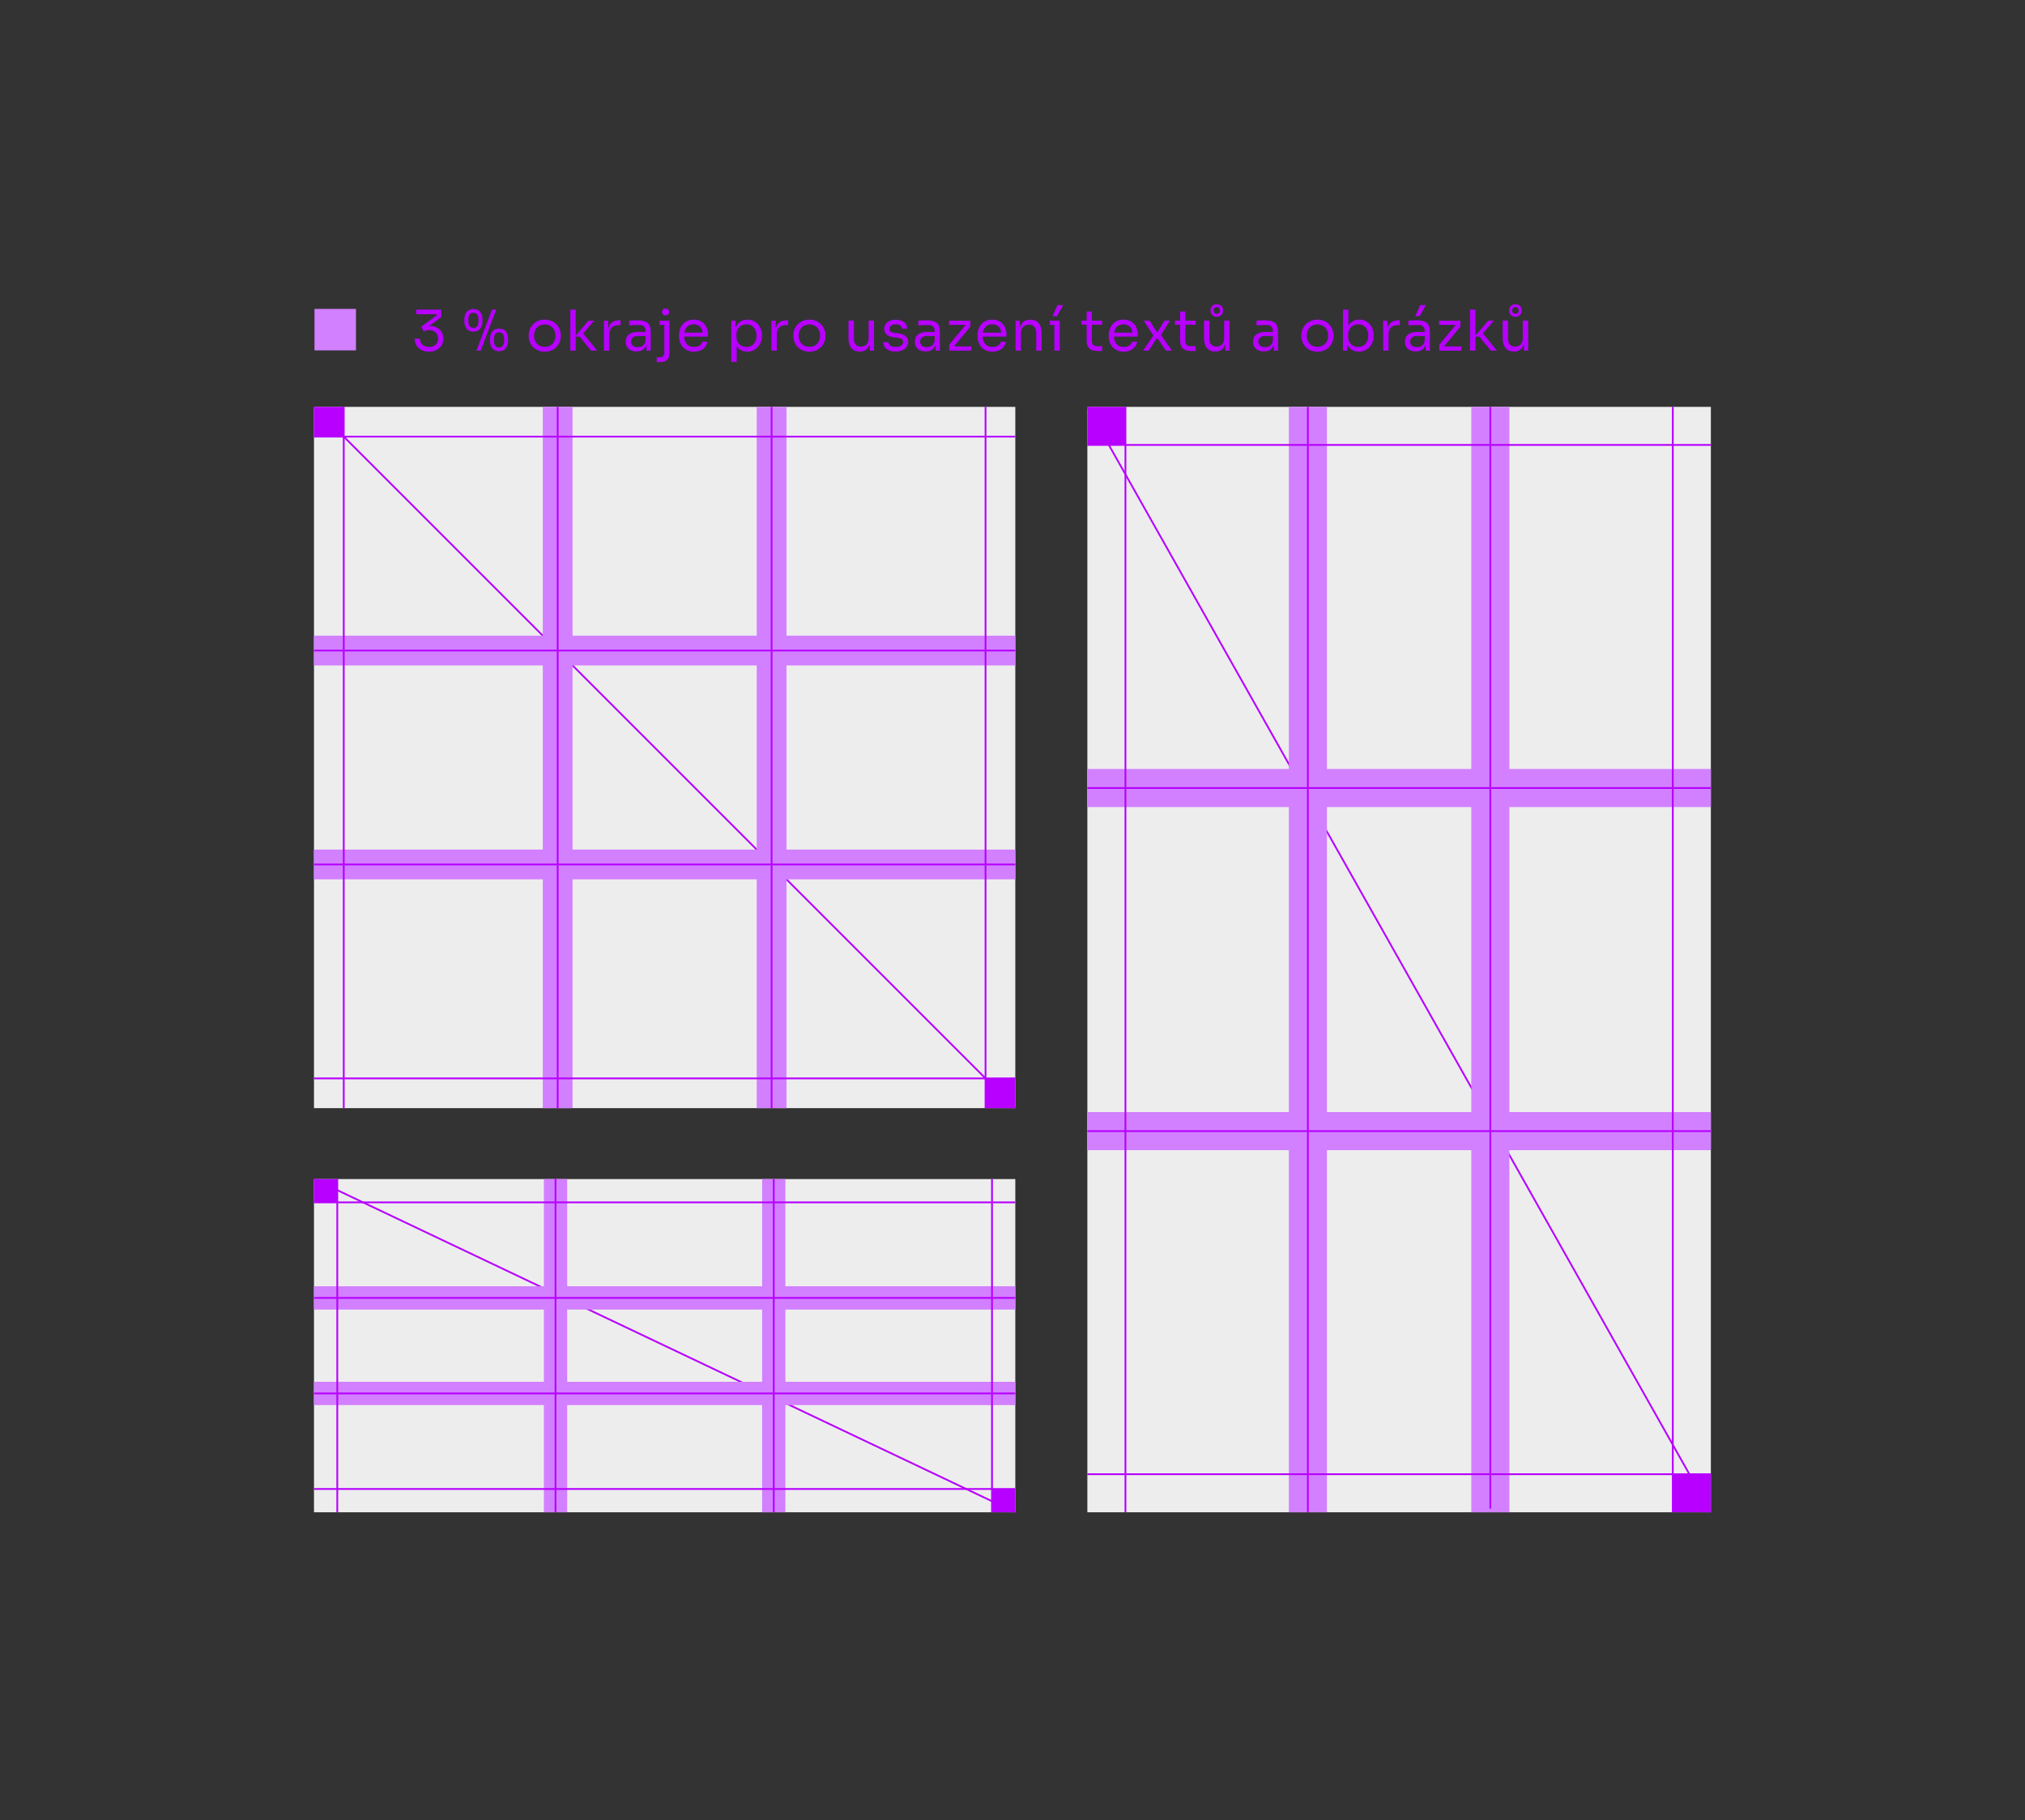 <?xml version="1.0" encoding="UTF-8"?><svg id="Vrstva_1" xmlns="http://www.w3.org/2000/svg" viewBox="0 0 330 296.61"><rect x="0" y="0" width="330" height="296.61" fill="#333333" stroke="none"/><defs><style>.cls-1{fill:#ededed;}.cls-2{fill:#b700ff;}.cls-3{fill:#d280ff;}</style></defs><g><rect class="cls-1" x="51.169" y="66.306" width="114.287" height="114.287"/><rect class="cls-1" x="177.2" y="66.306" width="101.607" height="180.149"/><rect class="cls-1" x="51.169" y="192.153" width="114.287" height="54.303"/><rect class="cls-2" x="108.168" y="42.637" width=".289" height="161.626" transform="translate(-55.568 112.746) rotate(-45)"/><rect class="cls-2" x="51.169" y="66.306" width="4.849" height="4.849"/><rect class="cls-3" x="88.456" y="66.306" width="4.849" height="114.287"/><rect class="cls-3" x="123.319" y="66.306" width="4.849" height="114.287"/><rect class="cls-3" x="105.888" y="48.875" width="4.849" height="114.287" transform="translate(214.33 -2.294) rotate(90)"/><rect class="cls-3" x="105.888" y="83.738" width="4.849" height="114.287" transform="translate(249.193 32.569) rotate(90)"/><rect class="cls-2" x="160.607" y="175.744" width="4.849" height="4.849"/><rect class="cls-2" x="51.169" y="105.874" width="114.287" height=".289"/><rect class="cls-2" x="51.169" y="140.737" width="114.287" height=".289"/><rect class="cls-2" x="90.736" y="66.306" width=".289" height="114.287"/><rect class="cls-2" x="125.599" y="66.306" width=".289" height="114.287"/><rect class="cls-2" x="51.169" y="175.6" width="114.287" height=".289"/><rect class="cls-2" x="160.462" y="66.306" width=".289" height="114.287"/><rect class="cls-2" x="51.169" y="71.011" width="114.287" height=".289"/><rect class="cls-2" x="55.873" y="66.306" width=".289" height="114.287"/><rect class="cls-2" x="227.859" y="52.967" width=".289" height="206.828" transform="translate(-47.414 132.182) rotate(-29.424)"/><rect class="cls-2" x="177.2" y="66.306" width="6.205" height="6.205"/><rect class="cls-3" x="177.2" y="125.322" width="101.607" height="6.205"/><rect class="cls-3" x="177.2" y="181.235" width="101.607" height="6.205"/><rect class="cls-3" x="210.035" y="66.306" width="6.205" height="180.149"/><rect class="cls-3" x="239.768" y="66.306" width="6.205" height="180.149"/><rect class="cls-2" x="272.603" y="240.25" width="6.205" height="6.205"/><rect class="cls-2" x="177.2" y="128.28" width="101.607" height=".289"/><rect class="cls-2" x="177.2" y="184.193" width="101.607" height=".289"/><rect class="cls-2" x="212.993" y="66.306" width=".289" height="180.149"/><rect class="cls-2" x="242.726" y="66.306" width=".289" height="179.555"/><rect class="cls-2" x="177.2" y="72.367" width="101.607" height=".289"/><rect class="cls-2" x="272.458" y="66.306" width=".289" height="180.149"/><rect class="cls-2" x="177.2" y="240.106" width="101.607" height=".289"/><rect class="cls-2" x="183.261" y="66.306" width=".289" height="180.149"/><rect class="cls-2" x="108.168" y="156.038" width=".289" height="126.531" transform="translate(-136.253 223.017) rotate(-64.585)"/><rect class="cls-2" x="51.169" y="192.153" width="3.796" height="3.796"/><rect class="cls-3" x="88.632" y="192.153" width="3.796" height="54.303"/><rect class="cls-3" x="124.197" y="192.153" width="3.796" height="54.303"/><rect class="cls-3" x="51.169" y="209.621" width="114.287" height="3.796"/><rect class="cls-3" x="51.169" y="225.191" width="114.287" height="3.796"/><rect class="cls-2" x="161.66" y="242.659" width="3.796" height="3.796"/><rect class="cls-2" x="51.169" y="211.374" width="114.287" height=".289"/><rect class="cls-2" x="51.169" y="226.945" width="114.287" height=".289"/><rect class="cls-2" x="90.385" y="192.087" width=".289" height="54.369"/><rect class="cls-2" x="125.95" y="192.153" width=".289" height="54.303"/><rect class="cls-2" x="54.82" y="192.153" width=".289" height="54.303"/><rect class="cls-2" x="161.515" y="192.153" width=".289" height="54.303"/><rect class="cls-2" x="51.169" y="195.804" width="114.287" height=".289"/><rect class="cls-2" x="51.169" y="242.515" width="114.287" height=".289"/></g><rect class="cls-3" x="51.25" y="50.341" width="6.76" height="6.76"/><g><path class="cls-2" d="m68.655,57.021c-.354-.192-.623-.451-.806-.775-.183-.323-.275-.677-.275-1.062h.861c0,.415.133.745.399.99s.624.366,1.076.366c.299,0,.558-.055.778-.165s.391-.268.514-.472c.122-.204.182-.444.182-.718,0-.416-.134-.751-.403-1.008-.269-.256-.623-.385-1.063-.385-.336,0-.62.08-.852.238l-.44-.787,2.556-1.869-.091-.166h-3.252v-.751h4.076v1.219l-2.116,1.539-.641.028c.238-.086.501-.129.788-.129.47,0,.879.09,1.228.27.348.181.614.423.797.729.183.305.275.641.275,1.007v.128c0,.361-.091.698-.275,1.013s-.453.568-.806.76c-.354.192-.773.288-1.255.288-.483,0-.901-.096-1.255-.288Z"/><path class="cls-2" d="m76.039,53.562c-.244-.324-.366-.735-.366-1.236v-.238c0-.52.123-.937.37-1.251.248-.315.616-.472,1.104-.472s.857.158,1.104.472c.248.314.371.731.371,1.251v.238c0,.501-.123.913-.367,1.236s-.614.486-1.109.486-.864-.162-1.109-.486Zm1.737-.426c.137-.205.206-.512.206-.921,0-.428-.069-.743-.206-.944-.138-.201-.347-.302-.628-.302s-.49.101-.627.302c-.138.201-.207.514-.207.935,0,.415.069.725.207.93.137.205.346.307.627.307s.49-.102.628-.307Zm2.395-2.68h.697l-2.529,6.688h-.696l2.528-6.688Zm.046,6.294c-.244-.324-.367-.736-.367-1.237v-.238c0-.519.123-.936.371-1.251.247-.314.615-.471,1.104-.471.488,0,.856.158,1.104.471.247.315.37.732.37,1.251v.238c0,.501-.122.913-.366,1.237s-.614.485-1.109.485-.864-.161-1.109-.485Zm1.736-.426c.138-.205.207-.512.207-.921,0-.427-.069-.742-.207-.943-.137-.202-.346-.302-.627-.302s-.49.1-.628.302c-.137.201-.206.513-.206.934,0,.415.069.726.206.93.138.204.347.307.628.307s.49-.103.627-.307Z"/><path class="cls-2" d="m87.363,56.948c-.397-.242-.698-.556-.902-.944-.205-.387-.308-.795-.308-1.223v-.165c0-.428.106-.836.317-1.223.21-.388.514-.702.912-.944.396-.242.861-.361,1.392-.361s.996.12,1.393.361c.396.242.701.556.911.944.211.387.317.795.317,1.223v.165c0,.428-.103.836-.307,1.223-.205.388-.505.702-.903.944-.397.241-.867.361-1.411.361s-1.014-.121-1.411-.361Zm2.341-.665c.266-.158.468-.377.605-.655.138-.277.207-.588.207-.93,0-.348-.072-.661-.216-.939-.143-.277-.346-.495-.609-.65-.262-.156-.568-.234-.916-.234s-.653.078-.916.234c-.262.156-.466.373-.609.65-.143.278-.215.591-.215.939,0,.342.068.652.206.93.138.278.339.497.605.655.266.159.575.239.93.239s.665-.08.93-.239Z"/><path class="cls-2" d="m92.942,50.456h.879v6.688h-.879v-6.688Zm1.53,4.406h-.806l2.245-2.611h.925l-2.034,2.355.064-.468,2.465,3.005h-1.017l-1.841-2.281Z"/><path class="cls-2" d="m98.421,52.252h.696v2.016h-.037c0-.709.156-1.231.468-1.567.311-.336.785-.505,1.42-.505h.165v.788h-.311c-.488,0-.864.13-1.127.389-.262.26-.394.634-.394,1.123v2.647h-.879v-4.892Z"/><path class="cls-2" d="m102.438,56.855c-.314-.277-.471-.67-.471-1.177,0-.514.173-.904.518-1.173.344-.268.838-.404,1.479-.404h1.329v.66h-1.365c-.348,0-.618.084-.811.251-.192.168-.288.389-.288.665,0,.275.096.493.288.655s.463.242.811.242c.349,0,.643-.098.885-.293.241-.195.37-.513.389-.953l.238.349c-.049.525-.216.921-.499,1.191-.284.268-.683.403-1.195.403-.556,0-.991-.139-1.306-.417Zm2.91-1.177h-.147v-1.696c0-.336-.088-.59-.261-.76-.174-.171-.429-.256-.765-.256-.556,0-1.102.018-1.64.055v-.769c.397-.037.846-.056,1.347-.056.763,0,1.315.141,1.654.421.338.282.508.758.508,1.43v3.097h-.696v-1.466Z"/><path class="cls-2" d="m107.024,58.225h.513c.232,0,.411-.063.536-.188s.188-.303.188-.536v-5.249h.843v5.121c0,.409-.056.733-.169.971-.114.239-.293.41-.536.514-.245.104-.574.156-.99.156h-.385v-.788Zm.467-5.973h1.612v.696h-1.612v-.696Zm.549-1.013c-.098-.1-.147-.234-.147-.398s.049-.298.147-.399c.098-.1.242-.151.43-.151.19,0,.333.051.431.151.098.101.147.234.147.399s-.049.298-.147.398c-.098.101-.242.151-.431.151-.189,0-.333-.05-.43-.151Z"/><path class="cls-2" d="m111.728,56.948c-.369-.242-.641-.555-.816-.939-.174-.385-.261-.794-.261-1.228v-.165c0-.44.089-.853.266-1.237s.447-.696.807-.934c.36-.238.8-.357,1.319-.357.507,0,.936.109,1.288.329.351.22.614.512.787.875.174.363.261.756.261,1.177v.394h-4.342v-.659h3.701l-.202.357c0-.348-.055-.65-.165-.906-.11-.257-.278-.454-.504-.591-.226-.138-.501-.206-.825-.206-.342,0-.629.078-.861.234-.233.156-.405.371-.518.646s-.169.595-.169.962c0,.361.057.678.174.953s.293.491.531.65.538.238.898.238c.372,0,.681-.082.925-.247.244-.166.394-.367.449-.605h.824c-.104.507-.351.904-.742,1.191s-.877.43-1.457.43c-.544,0-1-.121-1.37-.361Z"/><path class="cls-2" d="m119.172,52.252h.696v2.116l-.165-.018c.024-.507.132-.929.326-1.264.192-.336.442-.587.751-.751s.652-.247,1.031-.247c.458,0,.867.115,1.228.344s.639.536.834.921c.196.385.293.806.293,1.264v.165c0,.458-.103.879-.307,1.264-.205.385-.488.692-.847.921-.361.229-.767.344-1.219.344-.367,0-.708-.079-1.022-.238-.315-.158-.574-.412-.778-.76-.205-.348-.319-.787-.344-1.319l.403.733v3.252h-.879v-6.725Zm3.34,4.054c.247-.156.438-.372.573-.65.134-.278.201-.597.201-.957s-.067-.679-.201-.957c-.135-.278-.326-.495-.573-.65-.248-.156-.533-.234-.857-.234-.299,0-.574.067-.824.201-.251.134-.449.327-.596.577s-.22.544-.22.879v.421c0,.324.075.608.225.852.149.245.35.431.6.559s.522.192.815.192c.324,0,.609-.078.857-.234Z"/><path class="cls-2" d="m125.713,52.252h.696v2.016h-.037c0-.709.156-1.231.468-1.567.311-.336.785-.505,1.42-.505h.165v.788h-.311c-.488,0-.864.13-1.127.389-.262.26-.394.634-.394,1.123v2.647h-.879v-4.892Z"/><path class="cls-2" d="m130.487,56.948c-.397-.242-.698-.556-.902-.944-.205-.387-.308-.795-.308-1.223v-.165c0-.428.106-.836.317-1.223.21-.388.514-.702.912-.944.396-.242.861-.361,1.392-.361s.996.12,1.393.361c.396.242.701.556.911.944.211.387.317.795.317,1.223v.165c0,.428-.103.836-.307,1.223-.205.388-.505.702-.903.944-.397.241-.867.361-1.411.361s-1.014-.121-1.411-.361Zm2.341-.665c.266-.158.468-.377.605-.655.138-.277.207-.588.207-.93,0-.348-.072-.661-.216-.939-.143-.277-.346-.495-.609-.65-.262-.156-.568-.234-.916-.234s-.653.078-.916.234c-.262.156-.466.373-.609.65-.143.278-.215.591-.215.939,0,.342.068.652.206.93.138.278.339.497.605.655.266.159.575.239.93.239s.665-.08.93-.239Z"/><path class="cls-2" d="m138.741,56.723c-.311-.379-.467-.925-.467-1.64v-2.84h.879v3.014c0,.385.104.685.311.902.208.217.488.326.843.326.373,0,.674-.119.903-.358.229-.238.344-.558.344-.962v-2.922h.879v4.901h-.696v-2.098h.11c0,.733-.145,1.29-.436,1.672-.29.382-.722.573-1.296.573h-.037c-.58,0-1.025-.19-1.338-.568Z"/><path class="cls-2" d="m144.485,56.883c-.354-.272-.538-.649-.549-1.131h.824c.013.219.116.406.312.558.195.153.495.229.897.229.379,0,.675-.074.888-.225.214-.149.321-.344.321-.582,0-.201-.077-.359-.229-.471-.153-.114-.4-.188-.743-.225l-.531-.056c-.488-.055-.873-.198-1.154-.43-.281-.232-.421-.549-.421-.953,0-.305.08-.571.238-.797.159-.226.379-.398.66-.517s.604-.179.971-.179c.562,0,1.011.125,1.347.376.336.251.51.611.522,1.081h-.825c-.012-.208-.106-.377-.284-.508s-.43-.197-.76-.197-.586.068-.769.206-.275.316-.275.536c0,.19.064.337.192.445.128.106.333.175.614.206l.531.056c.543.055.969.203,1.278.444.309.242.463.57.463.985,0,.3-.087.568-.26.806-.174.238-.416.423-.724.555-.309.131-.658.197-1.05.197-.635,0-1.13-.136-1.484-.408Z"/><path class="cls-2" d="m149.556,56.855c-.314-.277-.471-.67-.471-1.177,0-.514.173-.904.518-1.173.344-.268.838-.404,1.479-.404h1.329v.66h-1.365c-.348,0-.618.084-.811.251-.192.168-.288.389-.288.665,0,.275.096.493.288.655s.463.242.811.242c.349,0,.643-.098.885-.293.241-.195.37-.513.389-.953l.238.349c-.049.525-.216.921-.499,1.191-.284.268-.683.403-1.195.403-.556,0-.991-.139-1.306-.417Zm2.91-1.177h-.147v-1.696c0-.336-.088-.59-.261-.76-.174-.171-.429-.256-.765-.256-.556,0-1.102.018-1.64.055v-.769c.397-.037.846-.056,1.347-.056.763,0,1.315.141,1.654.421.338.282.508.758.508,1.43v3.097h-.696v-1.466Z"/><path class="cls-2" d="m154.692,56.164l2.666-3.197v.146l-.147-.219.119.055h-2.675v-.696h3.481v.981l-2.666,3.197v-.128l.166.229-.129-.082h2.776v.696h-3.591v-.981Z"/><path class="cls-2" d="m160.368,56.948c-.369-.242-.641-.555-.816-.939-.174-.385-.261-.794-.261-1.228v-.165c0-.44.089-.853.266-1.237s.447-.696.807-.934c.36-.238.8-.357,1.319-.357.507,0,.936.109,1.288.329.351.22.614.512.787.875.174.363.261.756.261,1.177v.394h-4.342v-.659h3.701l-.202.357c0-.348-.055-.65-.165-.906-.11-.257-.278-.454-.504-.591-.226-.138-.501-.206-.825-.206-.342,0-.629.078-.861.234-.233.156-.405.371-.518.646s-.169.595-.169.962c0,.361.057.678.174.953s.293.491.531.65.538.238.898.238c.372,0,.681-.082.925-.247.244-.166.394-.367.449-.605h.824c-.104.507-.351.904-.742,1.191s-.877.43-1.457.43c-.544,0-1-.121-1.37-.361Z"/><path class="cls-2" d="m165.494,52.252h.696v2.098h-.11c0-.733.151-1.29.454-1.672s.756-.573,1.361-.573h.037c.605,0,1.058.191,1.361.573.301.382.453.939.453,1.672v2.794h-.879v-2.978c0-.385-.108-.69-.325-.916-.217-.226-.508-.339-.875-.339-.385,0-.696.121-.935.362-.238.241-.357.557-.357.948v2.923h-.879v-4.892Z"/><path class="cls-2" d="m171.073,52.252h1.63v.696h-1.63v-.696Zm1.255-2.528h.925l-1.017,1.814h-.715l.807-1.814Zm-.505,2.528h.879v4.892h-.879v-4.892Z"/><path class="cls-2" d="m176.24,52.252h3.372v.659h-3.372v-.659Zm1.659,4.782c-.263-.11-.464-.292-.605-.545s-.211-.591-.211-1.013v-4.709h.844v4.819c0,.263.072.466.215.609.143.144.347.216.609.216h.862v.787h-.751c-.379,0-.7-.055-.962-.165Z"/><path class="cls-2" d="m181.76,56.948c-.369-.242-.641-.555-.816-.939-.174-.385-.261-.794-.261-1.228v-.165c0-.44.089-.853.266-1.237s.447-.696.807-.934c.36-.238.8-.357,1.319-.357.507,0,.936.109,1.288.329.351.22.614.512.787.875.174.363.261.756.261,1.177v.394h-4.342v-.659h3.701l-.202.357c0-.348-.055-.65-.165-.906-.11-.257-.278-.454-.504-.591-.226-.138-.501-.206-.825-.206-.342,0-.629.078-.861.234-.233.156-.405.371-.518.646s-.169.595-.169.962c0,.361.057.678.174.953s.293.491.531.65.538.238.898.238c.372,0,.681-.082.925-.247.244-.166.394-.367.449-.605h.824c-.104.507-.351.904-.742,1.191s-.877.43-1.457.43c-.544,0-1-.121-1.37-.361Z"/><path class="cls-2" d="m188.032,54.57l-.028.182-1.64-2.501h.971l1.182,1.841h.129l1.117-1.841h.907l-1.549,2.437.028-.166,1.832,2.621h-.972l-1.374-1.988h-.128l-1.32,1.988h-.906l1.75-2.574Z"/><path class="cls-2" d="m191.476,52.252h3.372v.659h-3.372v-.659Zm1.659,4.782c-.263-.11-.464-.292-.605-.545s-.211-.591-.211-1.013v-4.709h.844v4.819c0,.263.072.466.215.609.143.144.347.216.609.216h.862v.787h-.751c-.379,0-.7-.055-.962-.165Z"/><path class="cls-2" d="m196.679,56.723c-.311-.379-.467-.925-.467-1.64v-2.84h.879v3.014c0,.385.104.685.311.902.208.217.488.326.843.326.373,0,.674-.119.903-.358.229-.238.344-.558.344-.962v-2.922h.879v4.901h-.696v-2.098h.11c0,.733-.145,1.29-.436,1.672-.29.382-.722.573-1.296.573h-.037c-.58,0-1.025-.19-1.338-.568Zm.871-5.383c-.189-.192-.284-.438-.284-.737,0-.3.095-.546.284-.738.19-.192.437-.288.743-.288.305,0,.552.096.742.288s.284.438.284.738c0,.299-.095.545-.284.737s-.437.289-.742.289c-.306,0-.553-.097-.743-.289Zm1.127-.344c.098-.104.147-.235.147-.394,0-.159-.049-.291-.147-.395-.098-.104-.226-.156-.385-.156-.159,0-.287.052-.385.156-.098.104-.147.235-.147.395,0,.158.048.29.147.394.098.104.226.156.385.156.158,0,.286-.052.385-.156Z"/><path class="cls-2" d="m204.673,56.855c-.314-.277-.471-.67-.471-1.177,0-.514.173-.904.518-1.173.344-.268.838-.404,1.479-.404h1.329v.66h-1.365c-.348,0-.618.084-.811.251-.192.168-.288.389-.288.665,0,.275.096.493.288.655s.463.242.811.242c.349,0,.643-.098.885-.293.241-.195.37-.513.389-.953l.238.349c-.049.525-.216.921-.499,1.191-.284.268-.683.403-1.195.403-.556,0-.991-.139-1.306-.417Zm2.91-1.177h-.147v-1.696c0-.336-.088-.59-.261-.76-.174-.171-.429-.256-.765-.256-.556,0-1.102.018-1.64.055v-.769c.397-.037.846-.056,1.347-.056.763,0,1.315.141,1.654.421.338.282.508.758.508,1.43v3.097h-.696v-1.466Z"/><path class="cls-2" d="m213.28,56.948c-.397-.242-.698-.556-.902-.944-.205-.387-.308-.795-.308-1.223v-.165c0-.428.106-.836.317-1.223.21-.388.514-.702.912-.944.396-.242.861-.361,1.392-.361s.996.12,1.393.361c.396.242.701.556.911.944.211.387.317.795.317,1.223v.165c0,.428-.103.836-.307,1.223-.205.388-.505.702-.903.944-.397.241-.867.361-1.411.361s-1.014-.121-1.411-.361Zm2.341-.665c.266-.158.468-.377.605-.655.138-.277.207-.588.207-.93,0-.348-.072-.661-.216-.939-.143-.277-.346-.495-.609-.65-.262-.156-.568-.234-.916-.234s-.653.078-.916.234c-.262.156-.466.373-.609.65-.143.278-.215.591-.215.939,0,.342.068.652.206.93.138.278.339.497.605.655.266.159.575.239.93.239s.665-.08.93-.239Z"/><path class="cls-2" d="m220.362,57.043c-.311-.177-.558-.437-.742-.778s-.284-.748-.302-1.219h.238v2.098h-.696v-6.688h.879v3.252l-.311.669c.018-.514.122-.941.311-1.283s.437-.596.743-.76c.305-.165.65-.247,1.035-.247.458,0,.864.111,1.219.334.353.224.629.527.824.912.196.385.293.806.293,1.264v.166c0,.464-.101.89-.302,1.278-.201.388-.486.696-.852.925-.367.229-.785.344-1.255.344-.41,0-.769-.089-1.082-.266Zm1.838-.737c.247-.156.438-.374.573-.655.134-.281.201-.605.201-.972,0-.36-.069-.679-.207-.957-.137-.277-.328-.491-.573-.641-.244-.15-.528-.225-.852-.225-.299,0-.574.067-.824.201-.251.134-.449.327-.596.577s-.22.544-.22.879v.421c0,.324.075.608.225.852.149.245.35.431.6.559s.522.192.815.192c.324,0,.609-.078.857-.234Z"/><path class="cls-2" d="m225.402,52.252h.696v2.016h-.037c0-.709.156-1.231.468-1.567.311-.336.785-.505,1.42-.505h.165v.788h-.311c-.488,0-.864.13-1.127.389-.262.26-.394.634-.394,1.123v2.647h-.879v-4.892Z"/><path class="cls-2" d="m229.418,56.855c-.314-.277-.471-.67-.471-1.177,0-.514.173-.904.518-1.173.344-.268.838-.404,1.479-.404h1.329v.66h-1.365c-.348,0-.618.084-.811.251-.192.168-.288.389-.288.665,0,.275.096.493.288.655s.463.242.811.242c.349,0,.643-.098.885-.293.241-.195.37-.513.389-.953l.238.349c-.049.525-.216.921-.499,1.191-.284.268-.683.403-1.195.403-.556,0-.991-.139-1.306-.417Zm2.91-1.177h-.147v-1.696c0-.336-.088-.59-.261-.76-.174-.171-.429-.256-.765-.256-.556,0-1.102.018-1.64.055v-.769c.397-.037.846-.056,1.347-.056.763,0,1.315.141,1.654.421.338.282.508.758.508,1.43v3.097h-.696v-1.466Zm-.889-5.955h.926l-1.017,1.814h-.715l.806-1.814Z"/><path class="cls-2" d="m234.554,56.164l2.666-3.197v.146l-.147-.219.119.055h-2.675v-.696h3.481v.981l-2.666,3.197v-.128l.166.229-.129-.082h2.776v.696h-3.591v-.981Z"/><path class="cls-2" d="m239.565,50.456h.879v6.688h-.879v-6.688Zm1.53,4.406h-.806l2.245-2.611h.925l-2.034,2.355.064-.468,2.465,3.005h-1.017l-1.841-2.281Z"/><path class="cls-2" d="m245.347,56.723c-.311-.379-.467-.925-.467-1.64v-2.84h.879v3.014c0,.385.104.685.311.902.208.217.488.326.843.326.373,0,.674-.119.903-.358.229-.238.344-.558.344-.962v-2.922h.879v4.901h-.696v-2.098h.11c0,.733-.145,1.29-.436,1.672-.29.382-.722.573-1.296.573h-.037c-.58,0-1.025-.19-1.338-.568Zm.871-5.383c-.189-.192-.284-.438-.284-.737,0-.3.095-.546.284-.738.19-.192.437-.288.743-.288.305,0,.552.096.742.288s.284.438.284.738c0,.299-.095.545-.284.737s-.437.289-.742.289c-.306,0-.553-.097-.743-.289Zm1.127-.344c.098-.104.147-.235.147-.394,0-.159-.049-.291-.147-.395-.098-.104-.226-.156-.385-.156-.159,0-.287.052-.385.156-.098.104-.147.235-.147.395,0,.158.048.29.147.394.098.104.226.156.385.156.158,0,.286-.052.385-.156Z"/></g></svg>